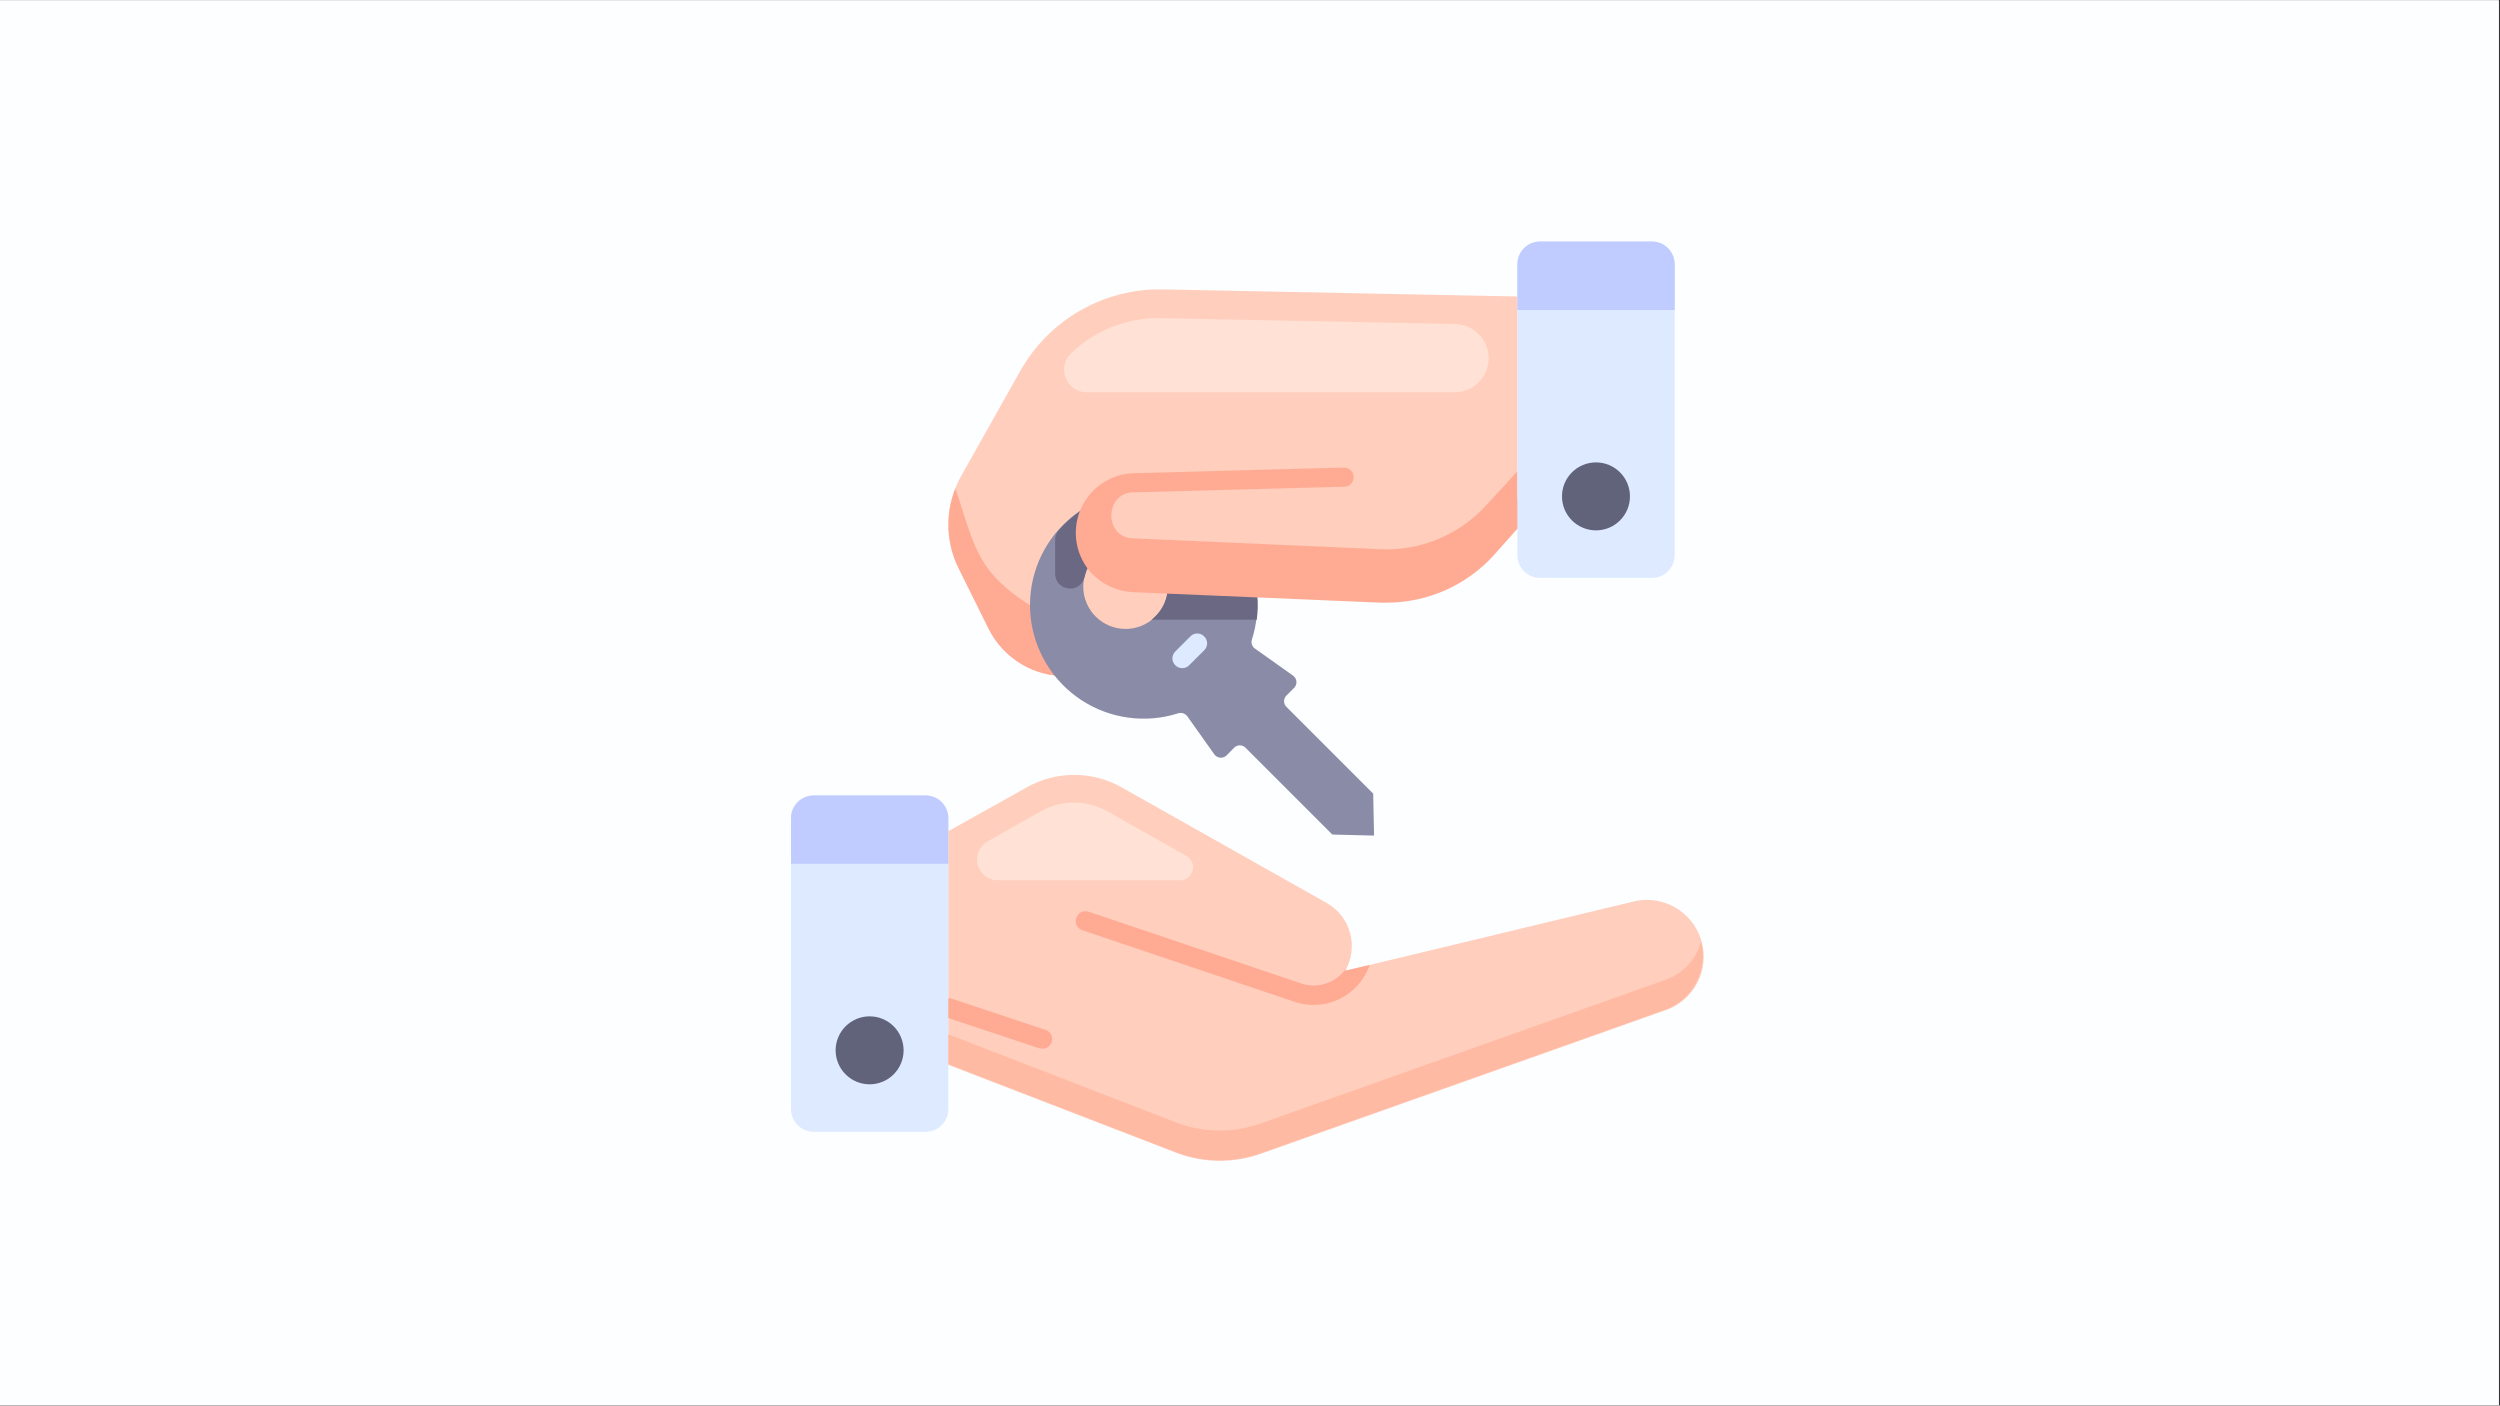 <svg xmlns="http://www.w3.org/2000/svg" xmlns:xlink="http://www.w3.org/1999/xlink" width="1366" zoomAndPan="magnify" viewBox="0 0 1024.5 576" height="768" preserveAspectRatio="xMidYMid meet" version="1.0"><rect x="0" y="0" width="1024.5" height="576" fill="#333333" stroke="none"/><defs><clipPath id="aea2ff5fd2"><path d="M 0 0.141 L 1024 0.141 L 1024 575.859 L 0 575.859 Z M 0 0.141 " clip-rule="nonzero"/></clipPath><clipPath id="e4a755c679"><path d="M 621 98.98 L 687 98.98 L 687 237 L 621 237 Z M 621 98.98 " clip-rule="nonzero"/></clipPath><clipPath id="e60d912f1d"><path d="M 621 98.98 L 687 98.98 L 687 128 L 621 128 Z M 621 98.98 " clip-rule="nonzero"/></clipPath></defs><g clip-path="url(#aea2ff5fd2)"><path fill="#ffffff" d="M 0 0.141 L 1024 0.141 L 1024 575.859 L 0 575.859 Z M 0 0.141 " fill-opacity="1" fill-rule="nonzero"/><path fill="#fdfeff" d="M 0 0.141 L 1024 0.141 L 1024 575.859 L 0 575.859 Z M 0 0.141 " fill-opacity="1" fill-rule="nonzero"/></g><path fill="#ffcebc" d="M 682.551 413.984 L 516.676 472.832 C 513.875 473.82 511.012 474.559 508.082 475.039 C 505.152 475.52 502.203 475.742 499.23 475.699 C 496.262 475.66 493.32 475.359 490.406 474.801 C 487.488 474.238 484.645 473.426 481.875 472.363 L 388.617 436.387 L 388.617 340.617 L 420.867 322.609 C 422.336 321.785 423.855 321.055 425.418 320.422 C 426.984 319.793 428.582 319.262 430.211 318.836 C 431.844 318.41 433.496 318.09 435.168 317.875 C 436.844 317.66 438.523 317.551 440.207 317.551 C 441.895 317.551 443.574 317.66 445.25 317.875 C 446.922 318.09 448.574 318.41 450.203 318.836 C 451.836 319.262 453.434 319.793 455 320.422 C 456.562 321.055 458.082 321.785 459.551 322.609 L 543.746 370.082 C 544.324 370.41 544.887 370.77 545.434 371.152 C 545.977 371.539 546.5 371.949 547.004 372.387 C 547.508 372.824 547.988 373.285 548.449 373.77 C 548.906 374.254 549.34 374.762 549.75 375.289 C 550.156 375.816 550.539 376.363 550.895 376.93 C 551.246 377.492 551.574 378.074 551.871 378.672 C 552.168 379.27 552.434 379.883 552.668 380.504 C 552.906 381.129 553.109 381.762 553.285 382.406 C 553.457 383.051 553.602 383.703 553.711 384.359 C 553.82 385.02 553.895 385.68 553.941 386.348 C 553.984 387.012 553.996 387.68 553.973 388.344 C 553.949 389.012 553.895 389.676 553.809 390.336 C 553.723 391 553.602 391.656 553.449 392.305 C 553.297 392.953 553.113 393.594 552.895 394.227 C 552.68 394.855 552.434 395.477 552.156 396.082 C 551.879 396.691 551.574 397.281 551.238 397.859 L 669.371 369.453 C 671.16 369 672.977 368.777 674.824 368.785 C 676.188 368.781 677.539 368.895 678.883 369.129 C 680.227 369.363 681.539 369.711 682.82 370.172 C 684.102 370.637 685.332 371.211 686.512 371.891 C 687.695 372.57 688.809 373.348 689.852 374.223 C 690.898 375.098 691.855 376.059 692.734 377.102 C 693.609 378.148 694.387 379.262 695.066 380.441 C 695.746 381.621 696.32 382.855 696.781 384.137 C 697.246 385.418 697.594 386.73 697.828 388.07 C 698.062 389.414 698.176 390.77 698.172 392.133 C 698.168 393.492 698.043 394.848 697.801 396.188 C 697.559 397.527 697.199 398.84 696.727 400.117 C 696.254 401.395 695.676 402.621 694.988 403.801 C 694.301 404.977 693.512 406.082 692.629 407.121 C 691.746 408.16 690.781 409.113 689.73 409.98 C 688.68 410.852 687.562 411.621 686.375 412.293 C 685.191 412.965 683.953 413.527 682.668 413.984 Z M 682.551 413.984 " fill-opacity="1" fill-rule="nonzero"/><path fill="#ffab94" d="M 426.555 429.637 C 426.125 429.629 425.707 429.551 425.301 429.402 L 387.324 416.77 C 387.074 416.684 386.836 416.578 386.609 416.445 C 386.383 416.316 386.168 416.164 385.973 415.992 C 385.773 415.82 385.594 415.629 385.434 415.422 C 385.273 415.215 385.137 414.992 385.02 414.758 C 384.902 414.523 384.812 414.277 384.742 414.027 C 384.676 413.773 384.633 413.516 384.613 413.254 C 384.598 412.992 384.605 412.73 384.637 412.473 C 384.672 412.211 384.73 411.957 384.812 411.707 C 384.898 411.461 385.004 411.223 385.137 410.996 C 385.266 410.766 385.418 410.555 385.59 410.355 C 385.762 410.16 385.953 409.98 386.16 409.82 C 386.367 409.66 386.59 409.523 386.824 409.406 C 387.059 409.289 387.301 409.195 387.555 409.129 C 387.809 409.059 388.066 409.016 388.328 408.996 C 388.59 408.98 388.852 408.988 389.109 409.02 C 389.371 409.055 389.625 409.113 389.871 409.195 L 427.852 421.867 C 428.109 421.91 428.359 421.98 428.602 422.07 C 428.848 422.164 429.082 422.277 429.301 422.414 C 429.523 422.555 429.73 422.711 429.922 422.891 C 430.113 423.07 430.281 423.266 430.434 423.477 C 430.586 423.688 430.719 423.914 430.824 424.152 C 430.934 424.391 431.016 424.637 431.074 424.891 C 431.133 425.145 431.168 425.402 431.176 425.66 C 431.188 425.922 431.168 426.184 431.125 426.441 C 431.082 426.699 431.016 426.949 430.926 427.191 C 430.832 427.438 430.719 427.672 430.578 427.891 C 430.441 428.113 430.285 428.32 430.105 428.512 C 429.926 428.699 429.73 428.871 429.52 429.023 C 429.309 429.176 429.082 429.305 428.844 429.414 C 428.605 429.523 428.359 429.605 428.105 429.664 C 427.852 429.723 427.594 429.758 427.332 429.766 C 427.074 429.773 426.812 429.758 426.555 429.715 Z M 426.555 429.637 " fill-opacity="1" fill-rule="nonzero"/><path fill="#ffcebc" d="M 392.895 233.039 L 405.172 257.719 C 405.914 259.199 406.754 260.621 407.699 261.984 C 408.641 263.348 409.676 264.637 410.801 265.852 C 411.926 267.07 413.133 268.199 414.418 269.242 C 415.707 270.289 417.059 271.234 418.48 272.09 C 419.902 272.941 421.375 273.688 422.902 274.332 C 424.43 274.973 425.992 275.504 427.598 275.926 C 429.199 276.348 430.824 276.652 432.469 276.84 C 434.117 277.031 435.766 277.105 437.422 277.059 L 475.285 276 C 475.992 275.98 476.699 275.918 477.402 275.82 C 478.102 275.719 478.797 275.582 479.484 275.406 C 480.172 275.23 480.848 275.016 481.512 274.766 C 482.176 274.516 482.824 274.23 483.453 273.906 C 484.086 273.586 484.699 273.23 485.293 272.84 C 485.887 272.453 486.457 272.031 487 271.578 C 487.547 271.125 488.066 270.645 488.562 270.137 C 489.055 269.625 489.52 269.09 489.953 268.531 C 490.387 267.969 490.789 267.387 491.16 266.781 C 491.531 266.176 491.867 265.555 492.168 264.91 C 492.469 264.27 492.734 263.613 492.965 262.941 C 493.195 262.27 493.387 261.586 493.539 260.895 C 493.695 260.203 493.809 259.504 493.887 258.801 C 493.961 258.094 494 257.387 494 256.676 C 494 255.969 493.957 255.262 493.879 254.555 C 493.801 253.852 493.684 253.152 493.527 252.461 C 493.203 251.066 492.73 249.727 492.105 248.441 C 491.477 247.156 490.719 245.953 489.82 244.84 C 488.922 243.727 487.914 242.727 486.793 241.84 C 485.668 240.953 484.461 240.203 483.168 239.59 L 565.559 243.043 C 567.594 243.133 569.629 243.109 571.664 242.973 C 573.695 242.836 575.719 242.59 577.723 242.23 C 579.73 241.871 581.711 241.406 583.664 240.828 C 585.621 240.254 587.539 239.57 589.418 238.781 C 591.297 237.996 593.129 237.105 594.91 236.117 C 596.691 235.129 598.414 234.043 600.074 232.863 C 601.738 231.684 603.332 230.418 604.855 229.062 C 606.379 227.711 607.82 226.273 609.188 224.762 L 621.859 210.793 L 621.859 121.5 L 476.656 118.598 C 473.699 118.535 470.754 118.668 467.816 119.004 C 464.879 119.34 461.977 119.871 459.109 120.602 C 456.242 121.328 453.441 122.246 450.699 123.355 C 447.957 124.461 445.301 125.75 442.734 127.219 C 440.168 128.684 437.711 130.316 435.363 132.117 C 433.016 133.914 430.801 135.863 428.719 137.965 C 426.637 140.062 424.703 142.293 422.922 144.652 C 421.141 147.016 419.527 149.484 418.082 152.062 L 393.797 195.219 C 392.988 196.648 392.273 198.125 391.645 199.645 C 391.02 201.164 390.488 202.715 390.051 204.301 C 389.613 205.883 389.277 207.488 389.039 209.113 C 388.797 210.738 388.66 212.375 388.621 214.016 C 388.582 215.66 388.641 217.297 388.805 218.934 C 388.965 220.57 389.227 222.188 389.586 223.793 C 389.945 225.395 390.402 226.969 390.957 228.516 C 391.512 230.062 392.156 231.57 392.895 233.039 Z M 392.895 233.039 " fill-opacity="1" fill-rule="nonzero"/><path fill="#ffe2d5" d="M 610.051 146.766 C 610.047 145.859 609.957 144.961 609.781 144.07 C 609.605 143.18 609.344 142.312 609 141.473 C 608.656 140.637 608.234 139.836 607.734 139.078 C 607.234 138.32 606.668 137.617 606.035 136.969 C 605.398 136.32 604.707 135.738 603.957 135.227 C 603.211 134.711 602.422 134.273 601.586 133.914 C 600.754 133.555 599.895 133.277 599.008 133.082 C 598.121 132.887 597.227 132.781 596.316 132.762 L 475.285 130.367 C 471.914 130.324 468.574 130.609 465.266 131.223 C 461.953 131.836 458.73 132.766 455.602 134.012 C 452.473 135.258 449.496 136.793 446.668 138.625 C 443.84 140.453 441.215 142.539 438.797 144.883 C 438.145 145.531 437.602 146.262 437.164 147.074 C 436.73 147.883 436.422 148.738 436.238 149.641 C 436.059 150.543 436.012 151.453 436.102 152.367 C 436.188 153.285 436.406 154.168 436.758 155.02 C 437.109 155.871 437.578 156.652 438.16 157.363 C 438.742 158.074 439.414 158.688 440.18 159.199 C 440.945 159.711 441.766 160.102 442.648 160.371 C 443.527 160.637 444.43 160.773 445.348 160.773 L 596.043 160.773 C 596.961 160.773 597.875 160.684 598.777 160.504 C 599.676 160.324 600.555 160.059 601.402 159.707 C 602.254 159.355 603.059 158.922 603.824 158.41 C 604.59 157.902 605.297 157.32 605.945 156.672 C 606.598 156.02 607.18 155.312 607.688 154.547 C 608.199 153.781 608.633 152.977 608.984 152.125 C 609.336 151.277 609.602 150.402 609.781 149.5 C 609.961 148.598 610.051 147.688 610.051 146.766 Z M 610.051 146.766 " fill-opacity="1" fill-rule="nonzero"/><path fill="#ffab94" d="M 439.387 256.5 C 426.672 251.676 410.707 242.535 403.289 230.727 C 397.562 221.582 395.168 210.52 391.52 200.203 C 390.473 202.832 389.711 205.547 389.238 208.34 C 388.766 211.129 388.59 213.941 388.711 216.773 C 388.832 219.602 389.25 222.387 389.961 225.129 C 390.672 227.871 391.664 230.508 392.934 233.039 L 405.172 257.719 C 405.914 259.199 406.754 260.621 407.699 261.984 C 408.641 263.348 409.676 264.637 410.801 265.852 C 411.926 267.07 413.133 268.199 414.418 269.242 C 415.707 270.289 417.059 271.234 418.48 272.09 C 419.902 272.941 421.375 273.688 422.902 274.332 C 424.43 274.973 425.992 275.504 427.598 275.926 C 429.199 276.348 430.824 276.652 432.469 276.84 C 434.117 277.031 435.766 277.105 437.422 277.059 L 475.285 276 C 476.918 275.973 478.527 275.742 480.102 275.309 C 481.68 274.871 483.176 274.246 484.594 273.43 C 486.012 272.613 487.305 271.633 488.473 270.484 C 489.641 269.34 490.645 268.066 491.488 266.664 C 473.602 265.93 456.234 262.543 439.387 256.5 Z M 439.387 256.5 " fill-opacity="1" fill-rule="nonzero"/><path fill="#898ba7" d="M 562.734 325.238 L 527.148 289.652 C 526.848 289.348 526.613 288.996 526.449 288.598 C 526.285 288.203 526.203 287.789 526.203 287.359 C 526.203 286.93 526.285 286.516 526.449 286.117 C 526.613 285.719 526.848 285.367 527.148 285.062 L 530.328 281.887 C 530.496 281.715 530.641 281.531 530.77 281.332 C 530.898 281.133 531 280.922 531.082 280.699 C 531.164 280.477 531.223 280.246 531.254 280.012 C 531.285 279.777 531.293 279.539 531.273 279.305 C 531.258 279.066 531.211 278.836 531.145 278.609 C 531.074 278.383 530.984 278.164 530.867 277.957 C 530.75 277.75 530.617 277.559 530.457 277.379 C 530.301 277.203 530.125 277.043 529.934 276.902 L 514.242 265.762 C 513.961 265.559 513.719 265.316 513.516 265.039 C 513.312 264.762 513.156 264.461 513.047 264.133 C 512.938 263.805 512.879 263.469 512.879 263.125 C 512.875 262.777 512.922 262.441 513.027 262.113 C 513.289 261.289 513.527 260.461 513.742 259.629 C 513.961 258.793 514.152 257.953 514.324 257.109 C 514.492 256.266 514.637 255.414 514.762 254.562 C 514.883 253.707 514.98 252.852 515.059 251.992 C 515.133 251.133 515.184 250.273 515.211 249.414 C 515.238 248.551 515.242 247.691 515.219 246.828 C 515.199 245.965 515.156 245.105 515.086 244.246 C 515.02 243.387 514.926 242.531 514.809 241.676 C 514.695 240.82 514.555 239.973 514.391 239.125 C 514.23 238.277 514.043 237.438 513.832 236.602 C 513.621 235.766 513.391 234.938 513.133 234.113 C 512.879 233.289 512.598 232.473 512.297 231.668 C 511.996 230.859 511.672 230.059 511.328 229.27 C 510.98 228.48 510.613 227.703 510.227 226.934 C 509.836 226.164 509.426 225.406 508.996 224.66 C 508.566 223.91 508.113 223.18 507.641 222.457 C 507.172 221.734 506.68 221.027 506.168 220.332 C 505.656 219.641 505.129 218.961 504.578 218.293 C 504.031 217.629 503.461 216.98 502.879 216.348 C 502.293 215.715 501.691 215.098 501.07 214.496 C 500.453 213.898 499.816 213.316 499.168 212.75 C 498.516 212.188 497.848 211.641 497.168 211.113 C 496.484 210.586 495.789 210.078 495.078 209.59 C 494.371 209.098 493.648 208.629 492.91 208.18 C 492.176 207.734 491.426 207.305 490.668 206.898 C 489.906 206.488 489.137 206.105 488.355 205.738 C 487.574 205.375 486.785 205.031 485.984 204.711 C 485.184 204.391 484.375 204.094 483.559 203.816 C 482.742 203.543 481.918 203.289 481.086 203.059 C 480.258 202.828 479.422 202.621 478.578 202.438 C 477.734 202.254 476.891 202.094 476.039 201.957 C 475.188 201.824 474.332 201.711 473.477 201.621 C 472.617 201.531 471.758 201.465 470.898 201.426 C 470.035 201.383 469.176 201.367 468.312 201.371 C 467.449 201.379 466.59 201.41 465.73 201.465 C 464.871 201.52 464.012 201.598 463.156 201.699 C 462.301 201.801 461.445 201.926 460.598 202.074 C 459.75 202.227 458.906 202.398 458.066 202.594 C 457.227 202.789 456.395 203.008 455.566 203.25 C 454.738 203.492 453.918 203.758 453.105 204.047 C 452.293 204.336 451.488 204.645 450.695 204.977 C 449.898 205.312 449.113 205.664 448.34 206.043 C 447.562 206.418 446.797 206.816 446.043 207.234 C 445.293 207.652 444.551 208.09 443.82 208.551 C 443.09 209.012 442.375 209.492 441.672 209.992 C 440.973 210.488 440.281 211.008 439.609 211.547 C 438.938 212.086 438.277 212.641 437.633 213.215 C 436.992 213.789 436.367 214.383 435.754 214.988 C 435.145 215.598 434.555 216.227 433.977 216.867 C 433.402 217.508 432.848 218.168 432.309 218.84 C 431.77 219.512 431.25 220.199 430.75 220.902 C 430.246 221.602 429.766 222.32 429.305 223.047 C 428.848 223.777 428.406 224.516 427.984 225.27 C 427.566 226.023 427.168 226.785 426.789 227.562 C 426.414 228.336 426.059 229.121 425.723 229.914 C 425.391 230.711 425.078 231.516 424.789 232.328 C 424.5 233.137 424.234 233.957 423.992 234.785 C 423.746 235.613 423.527 236.445 423.332 237.285 C 423.133 238.121 422.961 238.969 422.809 239.816 C 422.66 240.664 422.531 241.516 422.43 242.371 C 422.324 243.227 422.246 244.086 422.191 244.945 C 422.137 245.809 422.105 246.668 422.098 247.531 C 422.09 248.391 422.105 249.254 422.145 250.113 C 422.184 250.977 422.25 251.836 422.336 252.691 C 422.426 253.551 422.535 254.402 422.672 255.254 C 422.809 256.105 422.965 256.953 423.148 257.797 C 423.332 258.637 423.535 259.477 423.766 260.305 C 423.996 261.137 424.246 261.961 424.52 262.777 C 424.797 263.594 425.094 264.406 425.414 265.207 C 425.73 266.004 426.074 266.797 426.438 267.578 C 426.801 268.359 427.184 269.133 427.59 269.891 C 427.996 270.652 428.426 271.398 428.871 272.137 C 429.32 272.871 429.789 273.598 430.277 274.309 C 430.766 275.016 431.273 275.715 431.797 276.395 C 432.324 277.078 432.871 277.746 433.434 278.398 C 434 279.051 434.578 279.688 435.18 280.305 C 435.777 280.926 436.395 281.527 437.027 282.113 C 437.66 282.699 438.309 283.266 438.973 283.816 C 439.637 284.367 440.312 284.898 441.008 285.41 C 441.699 285.922 442.406 286.414 443.129 286.887 C 443.852 287.359 444.582 287.812 445.328 288.242 C 446.074 288.676 446.832 289.086 447.602 289.477 C 448.371 289.867 449.148 290.234 449.938 290.582 C 450.727 290.926 451.527 291.25 452.332 291.555 C 453.141 291.855 453.957 292.137 454.777 292.395 C 455.602 292.648 456.43 292.883 457.266 293.094 C 458.102 293.305 458.941 293.492 459.789 293.656 C 460.637 293.82 461.484 293.961 462.34 294.078 C 463.191 294.195 464.051 294.289 464.91 294.359 C 465.77 294.43 466.629 294.473 467.492 294.496 C 468.352 294.52 469.215 294.516 470.074 294.488 C 470.938 294.465 471.797 294.414 472.656 294.34 C 473.516 294.266 474.371 294.168 475.223 294.047 C 476.078 293.926 476.926 293.781 477.773 293.613 C 478.617 293.441 479.457 293.25 480.293 293.035 C 481.129 292.82 481.957 292.582 482.777 292.32 C 483.109 292.215 483.449 292.16 483.797 292.156 C 484.145 292.156 484.484 292.203 484.82 292.305 C 485.152 292.406 485.461 292.559 485.75 292.754 C 486.035 292.949 486.289 293.184 486.504 293.457 L 497.645 309.152 C 497.785 309.344 497.945 309.516 498.125 309.672 C 498.301 309.828 498.492 309.965 498.699 310.078 C 498.906 310.195 499.121 310.289 499.348 310.355 C 499.574 310.426 499.805 310.473 500.039 310.492 C 500.277 310.512 500.512 310.508 500.746 310.477 C 500.98 310.449 501.211 310.395 501.434 310.316 C 501.656 310.238 501.867 310.137 502.07 310.016 C 502.27 309.891 502.457 309.746 502.629 309.582 L 505.766 306.406 C 506.074 306.098 506.426 305.859 506.828 305.691 C 507.23 305.523 507.648 305.441 508.082 305.441 C 508.516 305.441 508.934 305.523 509.336 305.691 C 509.738 305.859 510.09 306.098 510.398 306.406 L 545.98 341.992 L 563.086 342.422 Z M 473.52 252.656 C 473.117 253.059 472.695 253.438 472.258 253.801 C 471.816 254.16 471.363 254.496 470.891 254.812 C 470.418 255.129 469.93 255.422 469.43 255.688 C 468.93 255.957 468.418 256.199 467.891 256.418 C 467.367 256.633 466.832 256.824 466.289 256.988 C 465.746 257.156 465.195 257.293 464.641 257.402 C 464.082 257.516 463.52 257.598 462.957 257.652 C 462.391 257.711 461.824 257.738 461.254 257.738 C 460.688 257.738 460.121 257.711 459.555 257.652 C 458.992 257.598 458.43 257.516 457.871 257.402 C 457.316 257.293 456.766 257.156 456.223 256.992 C 455.68 256.824 455.145 256.637 454.617 256.418 C 454.094 256.199 453.582 255.957 453.082 255.691 C 452.578 255.422 452.094 255.129 451.621 254.816 C 451.148 254.5 450.691 254.16 450.254 253.801 C 449.816 253.441 449.395 253.059 448.992 252.66 C 448.59 252.258 448.211 251.836 447.852 251.398 C 447.488 250.957 447.152 250.504 446.836 250.031 C 446.52 249.559 446.23 249.07 445.961 248.57 C 445.691 248.07 445.449 247.559 445.234 247.031 C 445.016 246.508 444.824 245.973 444.66 245.43 C 444.496 244.887 444.355 244.336 444.246 243.777 C 444.137 243.223 444.051 242.66 443.996 242.098 C 443.941 241.531 443.914 240.965 443.914 240.395 C 443.914 239.828 443.941 239.262 443.996 238.695 C 444.051 238.133 444.137 237.57 444.246 237.012 C 444.355 236.457 444.496 235.906 444.66 235.363 C 444.824 234.82 445.016 234.285 445.234 233.758 C 445.449 233.234 445.691 232.723 445.961 232.223 C 446.23 231.719 446.52 231.234 446.836 230.762 C 447.152 230.289 447.488 229.832 447.852 229.395 C 448.211 228.957 448.59 228.535 448.992 228.133 C 449.395 227.73 449.816 227.352 450.254 226.992 C 450.691 226.629 451.148 226.293 451.621 225.977 C 452.094 225.66 452.578 225.371 453.082 225.102 C 453.582 224.836 454.094 224.594 454.617 224.375 C 455.145 224.156 455.68 223.965 456.223 223.801 C 456.766 223.637 457.316 223.5 457.871 223.387 C 458.43 223.277 458.992 223.195 459.555 223.137 C 460.121 223.082 460.688 223.055 461.254 223.055 C 461.824 223.055 462.391 223.082 462.957 223.137 C 463.52 223.195 464.082 223.277 464.641 223.387 C 465.195 223.5 465.746 223.637 466.289 223.801 C 466.832 223.969 467.367 224.16 467.891 224.375 C 468.418 224.594 468.93 224.836 469.43 225.102 C 469.93 225.371 470.418 225.664 470.891 225.98 C 471.363 226.293 471.816 226.633 472.258 226.992 C 472.695 227.352 473.117 227.734 473.52 228.137 C 473.918 228.539 474.297 228.957 474.656 229.398 C 475.016 229.836 475.352 230.293 475.668 230.766 C 475.98 231.238 476.273 231.727 476.539 232.227 C 476.805 232.727 477.047 233.238 477.266 233.766 C 477.48 234.289 477.672 234.824 477.836 235.367 C 478 235.91 478.137 236.457 478.246 237.016 C 478.359 237.57 478.441 238.133 478.496 238.699 C 478.551 239.262 478.578 239.828 478.578 240.395 C 478.578 240.965 478.551 241.531 478.496 242.094 C 478.441 242.66 478.359 243.219 478.246 243.777 C 478.137 244.332 478 244.883 477.836 245.426 C 477.672 245.969 477.48 246.504 477.266 247.027 C 477.047 247.551 476.805 248.066 476.539 248.566 C 476.273 249.066 475.98 249.555 475.668 250.027 C 475.352 250.5 475.016 250.953 474.656 251.395 C 474.297 251.832 473.918 252.254 473.52 252.656 Z M 473.52 252.656 " fill-opacity="1" fill-rule="nonzero"/><path fill="#6b6884" d="M 501.727 215.07 C 500.605 213.945 499.426 212.883 498.195 211.879 C 496.961 210.875 495.684 209.934 494.355 209.062 C 493.027 208.191 491.656 207.387 490.246 206.656 C 488.836 205.922 487.391 205.266 485.914 204.684 C 484.434 204.098 482.93 203.59 481.398 203.164 C 479.871 202.734 478.32 202.383 476.754 202.113 C 475.188 201.844 473.613 201.652 472.027 201.543 C 470.441 201.434 468.855 201.406 467.266 201.461 C 465.68 201.516 464.098 201.652 462.523 201.867 C 460.949 202.086 459.391 202.379 457.844 202.758 C 456.301 203.133 454.781 203.59 453.281 204.121 C 451.785 204.652 450.32 205.262 448.883 205.945 C 447.449 206.629 446.055 207.383 444.695 208.207 C 443.336 209.035 442.027 209.93 440.762 210.891 C 439.496 211.852 438.281 212.875 437.121 213.961 C 435.961 215.047 434.855 216.188 433.812 217.387 C 432.863 218.52 432.391 219.828 432.402 221.309 L 432.402 235.121 C 432.398 235.516 432.434 235.914 432.512 236.305 C 432.586 236.695 432.699 237.074 432.852 237.441 C 433 237.812 433.188 238.164 433.406 238.496 C 433.625 238.828 433.875 239.133 434.156 239.418 C 434.438 239.699 434.742 239.953 435.074 240.176 C 435.406 240.395 435.754 240.582 436.121 240.738 C 436.488 240.891 436.867 241.004 437.262 241.082 C 437.652 241.16 438.047 241.199 438.441 241.199 C 439.125 241.219 439.793 241.125 440.441 240.914 C 441.09 240.707 441.688 240.395 442.23 239.98 C 442.773 239.566 443.23 239.074 443.605 238.5 C 443.977 237.93 444.246 237.312 444.406 236.648 C 444.551 235.969 444.734 235.301 444.957 234.645 C 445.184 233.984 445.445 233.344 445.746 232.719 C 446.047 232.094 446.387 231.488 446.762 230.902 C 447.133 230.316 447.543 229.758 447.984 229.223 C 448.426 228.684 448.898 228.176 449.402 227.699 C 449.906 227.219 450.434 226.773 450.992 226.355 C 451.547 225.941 452.129 225.562 452.73 225.215 C 453.332 224.871 453.953 224.562 454.594 224.293 C 455.234 224.02 455.887 223.789 456.555 223.598 C 457.223 223.406 457.898 223.254 458.586 223.145 C 459.27 223.035 459.961 222.965 460.656 222.938 C 461.348 222.91 462.043 222.926 462.734 222.98 C 463.426 223.039 464.113 223.137 464.793 223.273 C 465.477 223.414 466.145 223.594 466.805 223.812 C 467.461 224.031 468.105 224.289 468.734 224.586 C 469.363 224.883 469.969 225.219 470.559 225.586 C 471.145 225.957 471.707 226.363 472.246 226.801 C 472.785 227.238 473.297 227.707 473.781 228.207 C 474.262 228.707 474.715 229.234 475.133 229.789 C 475.551 230.34 475.938 230.918 476.285 231.52 C 476.637 232.117 476.945 232.738 477.223 233.375 C 477.496 234.012 477.734 234.664 477.93 235.332 C 478.125 235.996 478.281 236.672 478.398 237.359 C 478.512 238.043 478.586 238.734 478.617 239.426 C 478.648 240.121 478.641 240.812 478.59 241.508 C 478.539 242.199 478.445 242.887 478.312 243.566 C 478.176 244.25 478.004 244.922 477.789 245.582 C 477.57 246.242 477.32 246.887 477.027 247.516 C 476.734 248.148 476.402 248.758 476.039 249.348 C 475.672 249.938 475.27 250.504 474.836 251.047 C 474.402 251.586 473.938 252.102 473.441 252.586 C 472.945 253.074 472.422 253.527 471.871 253.949 L 515.027 253.949 C 515.254 252.191 515.383 250.422 515.41 248.645 C 515.434 246.871 515.359 245.102 515.184 243.332 C 515.004 241.566 514.727 239.816 514.348 238.082 C 513.969 236.344 513.492 234.637 512.918 232.957 C 512.344 231.277 511.676 229.637 510.91 228.031 C 510.148 226.43 509.293 224.875 508.352 223.371 C 507.41 221.863 506.387 220.418 505.277 219.031 C 504.172 217.641 502.984 216.324 501.727 215.07 Z M 501.727 215.07 " fill-opacity="1" fill-rule="nonzero"/><path fill="#deeaff" d="M 484.504 273.805 C 483.379 273.82 482.426 273.43 481.641 272.625 C 481.449 272.441 481.281 272.242 481.129 272.027 C 480.98 271.809 480.855 271.578 480.75 271.336 C 480.648 271.094 480.57 270.844 480.516 270.586 C 480.465 270.324 480.438 270.066 480.438 269.801 C 480.438 269.539 480.465 269.277 480.516 269.02 C 480.57 268.762 480.648 268.508 480.75 268.266 C 480.855 268.023 480.98 267.793 481.129 267.578 C 481.281 267.359 481.449 267.16 481.641 266.977 L 487.797 260.816 C 487.98 260.625 488.184 260.453 488.402 260.301 C 488.621 260.148 488.852 260.02 489.094 259.914 C 489.34 259.809 489.594 259.73 489.852 259.676 C 490.113 259.621 490.379 259.598 490.645 259.598 C 490.91 259.598 491.172 259.621 491.434 259.676 C 491.695 259.73 491.945 259.809 492.191 259.914 C 492.434 260.02 492.668 260.148 492.887 260.301 C 493.102 260.453 493.305 260.625 493.488 260.816 C 493.676 261 493.848 261.199 493.996 261.418 C 494.145 261.633 494.273 261.863 494.375 262.105 C 494.48 262.352 494.555 262.602 494.609 262.859 C 494.66 263.117 494.688 263.379 494.688 263.641 C 494.688 263.906 494.66 264.168 494.609 264.426 C 494.555 264.684 494.48 264.934 494.375 265.176 C 494.273 265.418 494.145 265.648 493.996 265.867 C 493.848 266.082 493.676 266.285 493.488 266.465 L 487.328 272.625 C 486.551 273.418 485.609 273.809 484.504 273.805 Z M 484.504 273.805 " fill-opacity="1" fill-rule="nonzero"/><path fill="#ffcebc" d="M 621.82 210.793 L 609.188 224.801 C 607.824 226.301 606.383 227.723 604.863 229.066 C 603.348 230.41 601.758 231.664 600.102 232.836 C 598.445 234.004 596.73 235.078 594.957 236.059 C 593.184 237.039 591.359 237.922 589.488 238.699 C 587.617 239.48 585.711 240.156 583.766 240.73 C 581.82 241.301 579.852 241.766 577.855 242.121 C 575.859 242.477 573.852 242.719 571.828 242.855 C 569.805 242.988 567.781 243.016 565.754 242.926 L 464.023 238.609 C 463.348 238.586 462.676 238.531 462.004 238.438 C 461.336 238.348 460.672 238.227 460.016 238.066 C 459.355 237.91 458.707 237.723 458.07 237.5 C 457.43 237.281 456.805 237.027 456.191 236.742 C 455.578 236.461 454.98 236.145 454.398 235.805 C 453.812 235.461 453.25 235.09 452.703 234.688 C 452.16 234.289 451.637 233.863 451.133 233.414 C 450.629 232.961 450.148 232.484 449.695 231.984 C 449.238 231.484 448.809 230.965 448.406 230.422 C 448 229.883 447.625 229.32 447.277 228.742 C 446.93 228.16 446.613 227.566 446.324 226.953 C 446.035 226.344 445.777 225.719 445.551 225.082 C 445.324 224.445 445.129 223.797 444.969 223.141 C 444.805 222.484 444.676 221.824 444.582 221.152 C 444.484 220.484 444.422 219.812 444.395 219.137 C 444.363 218.461 444.367 217.785 444.406 217.109 C 444.441 216.48 444.508 215.852 444.602 215.227 C 444.699 214.602 444.82 213.984 444.973 213.367 C 445.125 212.754 445.305 212.148 445.516 211.555 C 445.723 210.957 445.957 210.371 446.223 209.797 C 446.484 209.223 446.773 208.66 447.09 208.113 C 447.402 207.562 447.742 207.031 448.109 206.516 C 448.473 206 448.859 205.5 449.27 205.02 C 449.684 204.539 450.113 204.078 450.566 203.641 C 451.02 203.199 451.496 202.781 451.988 202.383 C 452.48 201.988 452.988 201.617 453.516 201.266 C 454.043 200.918 454.586 200.594 455.145 200.297 C 455.699 199.996 456.27 199.727 456.852 199.48 C 457.438 199.234 458.027 199.016 458.633 198.828 C 459.234 198.637 459.844 198.473 460.461 198.34 C 461.078 198.207 461.703 198.102 462.332 198.027 C 462.957 197.949 463.586 197.902 464.219 197.887 L 550.531 195.57 Z M 621.82 210.793 " fill-opacity="1" fill-rule="nonzero"/><path fill="#ffab94" d="M 630.805 200.438 C 630.609 200.258 630.402 200.098 630.176 199.961 C 629.949 199.824 629.715 199.707 629.465 199.617 C 629.215 199.527 628.961 199.465 628.699 199.426 C 628.438 199.387 628.176 199.375 627.91 199.391 C 627.648 199.406 627.387 199.445 627.133 199.512 C 626.879 199.582 626.633 199.672 626.395 199.789 C 626.156 199.906 625.934 200.047 625.727 200.207 C 625.516 200.371 625.328 200.551 625.152 200.75 L 621.82 204.477 L 621.82 193.141 L 609.188 206.949 L 608.285 207.891 C 606.926 209.324 605.496 210.68 603.996 211.957 C 602.492 213.238 600.926 214.434 599.297 215.543 C 597.668 216.656 595.98 217.676 594.242 218.605 C 592.504 219.535 590.719 220.371 588.891 221.109 C 587.059 221.848 585.195 222.488 583.297 223.027 C 581.402 223.566 579.48 224.004 577.535 224.336 C 575.59 224.668 573.633 224.898 571.664 225.023 C 569.695 225.145 567.727 225.164 565.754 225.074 L 464.023 220.602 C 452.527 220.016 452.645 202.398 464.023 201.77 L 464.496 201.77 L 550.809 199.457 C 551.328 199.457 551.828 199.355 552.309 199.156 C 552.789 198.957 553.215 198.676 553.582 198.309 C 553.949 197.938 554.234 197.516 554.434 197.035 C 554.633 196.555 554.73 196.055 554.73 195.531 C 554.73 195.012 554.633 194.512 554.434 194.031 C 554.234 193.551 553.949 193.125 553.582 192.758 C 553.215 192.391 552.789 192.105 552.309 191.906 C 551.828 191.711 551.328 191.609 550.809 191.609 L 464.496 193.926 C 463.32 193.965 462.156 194.086 461 194.293 C 459.844 194.5 458.707 194.789 457.594 195.156 C 456.477 195.527 455.395 195.977 454.348 196.504 C 453.297 197.027 452.289 197.629 451.324 198.301 C 450.363 198.973 449.449 199.707 448.594 200.512 C 447.738 201.312 446.941 202.176 446.207 203.09 C 445.473 204.008 444.809 204.973 444.215 205.988 C 443.621 207 443.102 208.051 442.66 209.141 C 442.219 210.227 441.855 211.34 441.574 212.48 C 441.293 213.621 441.094 214.777 440.977 215.945 C 440.859 217.113 440.828 218.285 440.883 219.457 C 440.934 220.629 441.07 221.793 441.293 222.949 C 441.516 224.102 441.816 225.234 442.199 226.344 C 442.586 227.453 443.047 228.531 443.586 229.574 C 444.125 230.617 444.734 231.617 445.418 232.57 C 446.102 233.527 446.852 234.43 447.664 235.277 C 448.793 236.41 450.02 237.426 451.34 238.324 C 452.664 239.223 454.059 239.992 455.523 240.625 C 456.992 241.262 458.508 241.754 460.07 242.098 C 461.629 242.445 463.211 242.645 464.809 242.691 L 565.715 246.969 L 568.266 246.969 C 570.336 246.969 572.402 246.859 574.465 246.645 C 576.523 246.426 578.566 246.102 580.594 245.672 C 582.617 245.242 584.617 244.707 586.586 244.066 C 588.559 243.426 590.488 242.684 592.379 241.844 C 594.273 241 596.117 240.062 597.91 239.023 C 599.703 237.988 601.438 236.863 603.113 235.645 C 604.789 234.426 606.398 233.125 607.938 231.738 C 609.477 230.352 610.938 228.891 612.324 227.352 L 631.352 205.969 C 631.516 205.77 631.66 205.555 631.781 205.328 C 631.902 205.102 632.004 204.863 632.078 204.617 C 632.152 204.367 632.203 204.117 632.227 203.859 C 632.254 203.602 632.254 203.348 632.227 203.09 C 632.203 202.832 632.152 202.578 632.074 202.332 C 632 202.086 631.902 201.848 631.781 201.621 C 631.656 201.395 631.516 201.18 631.352 200.98 C 631.188 200.781 631.004 200.602 630.805 200.438 Z M 630.805 200.438 " fill-opacity="1" fill-rule="nonzero"/><path fill="#ffab94" d="M 561.281 395.426 C 561.027 396.172 560.734 396.902 560.406 397.621 C 560.078 398.34 559.719 399.039 559.32 399.723 C 558.926 400.406 558.5 401.066 558.039 401.707 C 557.578 402.348 557.086 402.965 556.566 403.559 C 556.047 404.152 555.5 404.719 554.922 405.258 C 554.348 405.797 553.746 406.309 553.121 406.789 C 552.496 407.27 551.852 407.719 551.18 408.137 C 550.512 408.555 549.824 408.941 549.117 409.289 C 548.41 409.641 547.688 409.957 546.953 410.238 C 546.215 410.52 545.465 410.762 544.703 410.969 C 543.941 411.18 543.172 411.348 542.395 411.48 C 541.617 411.613 540.836 411.707 540.047 411.766 C 539.262 411.82 538.473 411.84 537.684 411.82 C 536.898 411.797 536.109 411.738 535.328 411.641 C 534.543 411.547 533.77 411.41 533 411.238 C 532.23 411.066 531.469 410.855 530.719 410.609 L 443.582 381.223 C 443.332 381.145 443.09 381.039 442.859 380.91 C 442.629 380.785 442.414 380.633 442.215 380.461 C 442.016 380.289 441.832 380.102 441.672 379.895 C 441.508 379.684 441.367 379.461 441.25 379.227 C 441.133 378.992 441.043 378.746 440.973 378.488 C 440.906 378.234 440.867 377.977 440.852 377.711 C 440.836 377.449 440.844 377.188 440.883 376.926 C 440.922 376.664 440.984 376.41 441.07 376.164 C 441.148 375.91 441.25 375.668 441.379 375.434 C 441.504 375.203 441.652 374.984 441.824 374.781 C 441.996 374.578 442.184 374.395 442.391 374.23 C 442.598 374.066 442.82 373.926 443.059 373.809 C 443.293 373.688 443.539 373.594 443.797 373.523 C 444.051 373.453 444.312 373.41 444.574 373.395 C 444.84 373.379 445.102 373.387 445.367 373.426 C 445.629 373.461 445.883 373.523 446.133 373.613 L 533.152 402.996 C 533.992 403.285 534.852 403.496 535.727 403.641 C 536.602 403.785 537.484 403.855 538.375 403.855 C 539.262 403.852 540.141 403.777 541.02 403.629 C 541.895 403.484 542.75 403.266 543.59 402.977 C 544.43 402.688 545.238 402.328 546.02 401.906 C 546.801 401.484 547.543 401 548.242 400.453 C 548.941 399.91 549.594 399.309 550.195 398.656 C 550.797 398.004 551.34 397.305 551.828 396.562 C 551.672 396.988 551.473 397.395 551.238 397.781 Z M 561.281 395.426 " fill-opacity="1" fill-rule="nonzero"/><path fill="#deeaff" d="M 333.457 325.984 L 379.32 325.984 C 379.93 325.984 380.535 326.043 381.133 326.16 C 381.73 326.281 382.312 326.457 382.879 326.691 C 383.441 326.926 383.977 327.211 384.484 327.551 C 384.992 327.891 385.461 328.273 385.895 328.707 C 386.324 329.137 386.711 329.609 387.051 330.117 C 387.391 330.625 387.676 331.16 387.91 331.723 C 388.145 332.289 388.32 332.867 388.438 333.469 C 388.559 334.066 388.617 334.672 388.617 335.281 L 388.617 454.512 C 388.617 455.121 388.559 455.727 388.438 456.324 C 388.32 456.926 388.145 457.504 387.91 458.07 C 387.676 458.633 387.391 459.168 387.051 459.676 C 386.711 460.184 386.324 460.652 385.895 461.086 C 385.461 461.52 384.992 461.902 384.484 462.242 C 383.977 462.582 383.441 462.867 382.879 463.102 C 382.312 463.336 381.73 463.512 381.133 463.629 C 380.535 463.75 379.93 463.809 379.32 463.809 L 333.457 463.809 C 332.844 463.809 332.238 463.75 331.641 463.629 C 331.043 463.512 330.461 463.336 329.898 463.102 C 329.332 462.867 328.797 462.582 328.289 462.242 C 327.781 461.902 327.312 461.52 326.879 461.086 C 326.449 460.652 326.062 460.184 325.723 459.676 C 325.387 459.168 325.098 458.633 324.863 458.07 C 324.633 457.504 324.453 456.926 324.336 456.324 C 324.215 455.727 324.156 455.121 324.156 454.512 L 324.156 335.281 C 324.156 334.672 324.215 334.066 324.336 333.469 C 324.453 332.867 324.633 332.289 324.863 331.723 C 325.098 331.16 325.387 330.625 325.723 330.117 C 326.062 329.609 326.449 329.137 326.879 328.707 C 327.312 328.273 327.781 327.891 328.289 327.551 C 328.797 327.211 329.332 326.926 329.898 326.691 C 330.461 326.457 331.043 326.281 331.641 326.16 C 332.238 326.043 332.844 325.984 333.457 325.984 Z M 333.457 325.984 " fill-opacity="1" fill-rule="nonzero"/><path fill="#c0ccff" d="M 388.617 353.996 L 388.617 335.281 C 388.617 334.672 388.559 334.066 388.438 333.469 C 388.32 332.867 388.145 332.289 387.91 331.723 C 387.676 331.16 387.391 330.625 387.051 330.117 C 386.711 329.609 386.324 329.137 385.895 328.707 C 385.461 328.273 384.992 327.891 384.484 327.551 C 383.977 327.211 383.441 326.926 382.879 326.691 C 382.312 326.457 381.73 326.281 381.133 326.16 C 380.535 326.043 379.93 325.984 379.32 325.984 L 333.457 325.984 C 332.844 325.984 332.238 326.043 331.641 326.16 C 331.043 326.281 330.461 326.457 329.898 326.691 C 329.332 326.926 328.797 327.211 328.289 327.551 C 327.781 327.891 327.312 328.273 326.879 328.707 C 326.449 329.137 326.062 329.609 325.723 330.117 C 325.387 330.625 325.098 331.16 324.863 331.723 C 324.633 332.289 324.453 332.867 324.336 333.469 C 324.215 334.066 324.156 334.672 324.156 335.281 L 324.156 353.996 Z M 388.617 353.996 " fill-opacity="1" fill-rule="nonzero"/><path fill="#61637a" d="M 370.297 430.422 C 370.297 431.336 370.207 432.242 370.027 433.141 C 369.848 434.035 369.586 434.906 369.234 435.75 C 368.887 436.598 368.457 437.398 367.949 438.16 C 367.441 438.922 366.863 439.625 366.215 440.27 C 365.57 440.918 364.867 441.496 364.105 442.004 C 363.344 442.512 362.543 442.941 361.699 443.289 C 360.852 443.641 359.98 443.902 359.086 444.082 C 358.188 444.262 357.281 444.352 356.367 444.352 C 355.453 444.352 354.547 444.262 353.648 444.082 C 352.754 443.902 351.883 443.641 351.039 443.289 C 350.191 442.941 349.391 442.512 348.629 442.004 C 347.871 441.496 347.164 440.918 346.52 440.27 C 345.871 439.625 345.297 438.922 344.785 438.16 C 344.277 437.398 343.852 436.598 343.5 435.75 C 343.148 434.906 342.887 434.035 342.707 433.141 C 342.527 432.242 342.441 431.336 342.441 430.422 C 342.441 429.508 342.527 428.602 342.707 427.703 C 342.887 426.809 343.148 425.938 343.5 425.094 C 343.852 424.246 344.277 423.445 344.785 422.684 C 345.297 421.922 345.871 421.219 346.52 420.574 C 347.164 419.926 347.871 419.348 348.629 418.84 C 349.391 418.332 350.191 417.902 351.039 417.555 C 351.883 417.203 352.754 416.941 353.648 416.762 C 354.547 416.582 355.453 416.496 356.367 416.496 C 357.281 416.496 358.188 416.582 359.086 416.762 C 359.98 416.941 360.852 417.203 361.699 417.555 C 362.543 417.902 363.344 418.332 364.105 418.84 C 364.867 419.348 365.57 419.926 366.215 420.574 C 366.863 421.219 367.441 421.922 367.949 422.684 C 368.457 423.445 368.887 424.246 369.234 425.094 C 369.586 425.938 369.848 426.809 370.027 427.703 C 370.207 428.602 370.297 429.508 370.297 430.422 Z M 370.297 430.422 " fill-opacity="1" fill-rule="nonzero"/><g clip-path="url(#e4a755c679)"><path fill="#deeaff" d="M 631.117 98.98 L 676.98 98.98 C 677.59 98.98 678.195 99.039 678.797 99.16 C 679.395 99.277 679.977 99.453 680.539 99.688 C 681.102 99.922 681.641 100.207 682.148 100.547 C 682.656 100.887 683.125 101.273 683.555 101.703 C 683.988 102.137 684.375 102.605 684.711 103.113 C 685.051 103.621 685.34 104.156 685.57 104.719 C 685.805 105.285 685.98 105.867 686.102 106.465 C 686.219 107.062 686.281 107.668 686.281 108.277 L 686.281 227.508 C 686.281 228.117 686.219 228.723 686.102 229.32 C 685.98 229.922 685.805 230.504 685.57 231.066 C 685.34 231.629 685.051 232.168 684.711 232.672 C 684.375 233.18 683.988 233.652 683.555 234.082 C 683.125 234.516 682.656 234.898 682.148 235.238 C 681.641 235.578 681.102 235.863 680.539 236.098 C 679.977 236.332 679.395 236.508 678.797 236.629 C 678.195 236.746 677.59 236.805 676.98 236.805 L 631.117 236.805 C 630.508 236.805 629.902 236.746 629.305 236.629 C 628.703 236.508 628.125 236.332 627.559 236.098 C 626.996 235.863 626.461 235.578 625.953 235.238 C 625.445 234.898 624.973 234.516 624.543 234.082 C 624.109 233.652 623.727 233.18 623.387 232.672 C 623.047 232.168 622.762 231.629 622.527 231.066 C 622.293 230.504 622.117 229.922 621.996 229.32 C 621.879 228.723 621.82 228.117 621.82 227.508 L 621.82 108.277 C 621.82 107.668 621.879 107.062 621.996 106.465 C 622.117 105.867 622.293 105.285 622.527 104.719 C 622.762 104.156 623.047 103.621 623.387 103.113 C 623.727 102.605 624.109 102.137 624.543 101.703 C 624.973 101.273 625.445 100.887 625.953 100.547 C 626.461 100.207 626.996 99.922 627.559 99.688 C 628.125 99.453 628.703 99.277 629.305 99.16 C 629.902 99.039 630.508 98.98 631.117 98.98 Z M 631.117 98.98 " fill-opacity="1" fill-rule="nonzero"/></g><g clip-path="url(#e60d912f1d)"><path fill="#c0ccff" d="M 686.281 127.031 L 686.281 108.277 C 686.281 107.668 686.219 107.062 686.102 106.465 C 685.98 105.867 685.805 105.285 685.57 104.719 C 685.336 104.156 685.051 103.621 684.711 103.113 C 684.375 102.605 683.988 102.137 683.555 101.703 C 683.125 101.273 682.656 100.887 682.148 100.547 C 681.641 100.207 681.102 99.922 680.539 99.688 C 679.977 99.453 679.395 99.277 678.797 99.16 C 678.195 99.039 677.59 98.98 676.98 98.98 L 631.117 98.98 C 630.508 98.98 629.902 99.039 629.305 99.16 C 628.703 99.277 628.125 99.453 627.559 99.688 C 626.996 99.922 626.461 100.207 625.953 100.547 C 625.445 100.887 624.973 101.273 624.543 101.703 C 624.109 102.137 623.727 102.605 623.387 103.113 C 623.047 103.621 622.762 104.156 622.527 104.719 C 622.293 105.285 622.117 105.867 621.996 106.465 C 621.879 107.062 621.82 107.668 621.82 108.277 L 621.82 127.031 Z M 686.281 127.031 " fill-opacity="1" fill-rule="nonzero"/></g><path fill="#61637a" d="M 667.957 203.418 C 667.957 204.332 667.867 205.238 667.691 206.137 C 667.512 207.031 667.246 207.902 666.898 208.75 C 666.547 209.594 666.117 210.395 665.609 211.156 C 665.102 211.918 664.523 212.621 663.879 213.266 C 663.23 213.914 662.527 214.492 661.766 215 C 661.008 215.508 660.203 215.938 659.359 216.285 C 658.516 216.637 657.645 216.902 656.746 217.078 C 655.852 217.258 654.945 217.348 654.031 217.348 C 653.113 217.348 652.211 217.258 651.312 217.078 C 650.414 216.902 649.543 216.637 648.699 216.285 C 647.855 215.938 647.051 215.508 646.293 215 C 645.531 214.492 644.828 213.914 644.18 213.266 C 643.535 212.621 642.957 211.918 642.449 211.156 C 641.941 210.395 641.512 209.594 641.16 208.75 C 640.812 207.902 640.547 207.031 640.371 206.137 C 640.191 205.238 640.102 204.332 640.102 203.418 C 640.102 202.504 640.191 201.598 640.371 200.703 C 640.547 199.805 640.812 198.934 641.16 198.09 C 641.512 197.242 641.941 196.441 642.449 195.68 C 642.957 194.922 643.535 194.219 644.18 193.57 C 644.828 192.922 645.531 192.348 646.293 191.84 C 647.051 191.332 647.855 190.902 648.699 190.551 C 649.543 190.203 650.414 189.938 651.312 189.758 C 652.211 189.582 653.113 189.492 654.031 189.492 C 654.945 189.492 655.852 189.582 656.746 189.758 C 657.645 189.938 658.516 190.203 659.359 190.551 C 660.203 190.902 661.008 191.332 661.766 191.84 C 662.527 192.348 663.23 192.922 663.879 193.57 C 664.523 194.219 665.102 194.922 665.609 195.68 C 666.117 196.441 666.547 197.242 666.898 198.09 C 667.246 198.934 667.512 199.805 667.691 200.703 C 667.867 201.598 667.957 202.504 667.957 203.418 Z M 667.957 203.418 " fill-opacity="1" fill-rule="nonzero"/><path fill="#ffe2d5" d="M 483.641 360.742 C 484.227 360.742 484.797 360.645 485.352 360.453 C 485.906 360.262 486.418 359.988 486.883 359.629 C 487.348 359.27 487.738 358.844 488.062 358.355 C 488.387 357.863 488.625 357.336 488.773 356.77 C 488.926 356.203 488.98 355.625 488.938 355.039 C 488.898 354.453 488.766 353.891 488.539 353.348 C 488.312 352.809 488.004 352.316 487.617 351.875 C 487.227 351.438 486.777 351.07 486.27 350.777 L 453.746 332.457 C 452.711 331.875 451.645 331.359 450.547 330.914 C 449.449 330.469 448.324 330.094 447.18 329.793 C 446.031 329.492 444.871 329.266 443.691 329.113 C 442.516 328.961 441.336 328.887 440.148 328.887 C 438.965 328.887 437.781 328.961 436.605 329.113 C 435.43 329.266 434.27 329.492 433.121 329.793 C 431.977 330.094 430.852 330.469 429.754 330.914 C 428.656 331.359 427.59 331.875 426.555 332.457 L 404.742 344.777 C 404.078 345.148 403.477 345.598 402.938 346.129 C 402.395 346.66 401.934 347.254 401.551 347.91 C 401.168 348.566 400.875 349.258 400.68 349.992 C 400.48 350.727 400.387 351.473 400.387 352.23 C 400.387 352.789 400.441 353.348 400.551 353.895 C 400.66 354.445 400.824 354.98 401.039 355.496 C 401.254 356.016 401.52 356.508 401.832 356.973 C 402.141 357.438 402.496 357.867 402.895 358.266 C 403.293 358.66 403.723 359.012 404.191 359.324 C 404.66 359.633 405.152 359.895 405.668 360.105 C 406.188 360.32 406.723 360.48 407.273 360.586 C 407.824 360.695 408.379 360.746 408.941 360.742 Z M 483.641 360.742 " fill-opacity="1" fill-rule="nonzero"/><path fill="#ffbaa3" d="M 682.473 413.746 L 516.637 472.598 C 513.836 473.598 510.969 474.34 508.035 474.824 C 505.102 475.312 502.148 475.535 499.172 475.496 C 496.199 475.457 493.254 475.152 490.336 474.586 C 487.414 474.02 484.57 473.199 481.797 472.125 L 388.617 436.109 L 388.617 423.871 L 481.797 459.926 C 484.57 461 487.414 461.82 490.336 462.387 C 493.254 462.953 496.199 463.254 499.172 463.293 C 502.148 463.336 505.102 463.113 508.035 462.625 C 510.969 462.137 513.836 461.395 516.637 460.395 L 682.473 401.547 C 684.238 400.934 685.906 400.113 687.473 399.094 C 689.039 398.074 690.457 396.879 691.734 395.512 C 693.008 394.145 694.102 392.645 695.012 391.012 C 695.918 389.375 696.617 387.656 697.109 385.852 C 697.285 386.551 697.43 387.254 697.543 387.965 C 697.656 388.676 697.738 389.391 697.785 390.105 C 697.836 390.824 697.848 391.543 697.832 392.262 C 697.812 392.98 697.762 393.699 697.68 394.414 C 697.594 395.129 697.48 395.836 697.328 396.539 C 697.18 397.246 697 397.941 696.789 398.629 C 696.574 399.316 696.332 399.992 696.059 400.656 C 695.781 401.32 695.477 401.973 695.145 402.609 C 694.809 403.246 694.445 403.867 694.055 404.469 C 693.664 405.074 693.246 405.66 692.801 406.223 C 692.359 406.789 691.887 407.332 691.395 407.855 C 690.898 408.379 690.383 408.879 689.84 409.352 C 689.301 409.828 688.738 410.277 688.16 410.699 C 687.578 411.125 686.977 411.52 686.359 411.887 C 685.742 412.258 685.109 412.598 684.461 412.906 C 683.809 413.219 683.148 413.496 682.473 413.746 Z M 682.473 413.746 " fill-opacity="1" fill-rule="nonzero"/></svg>